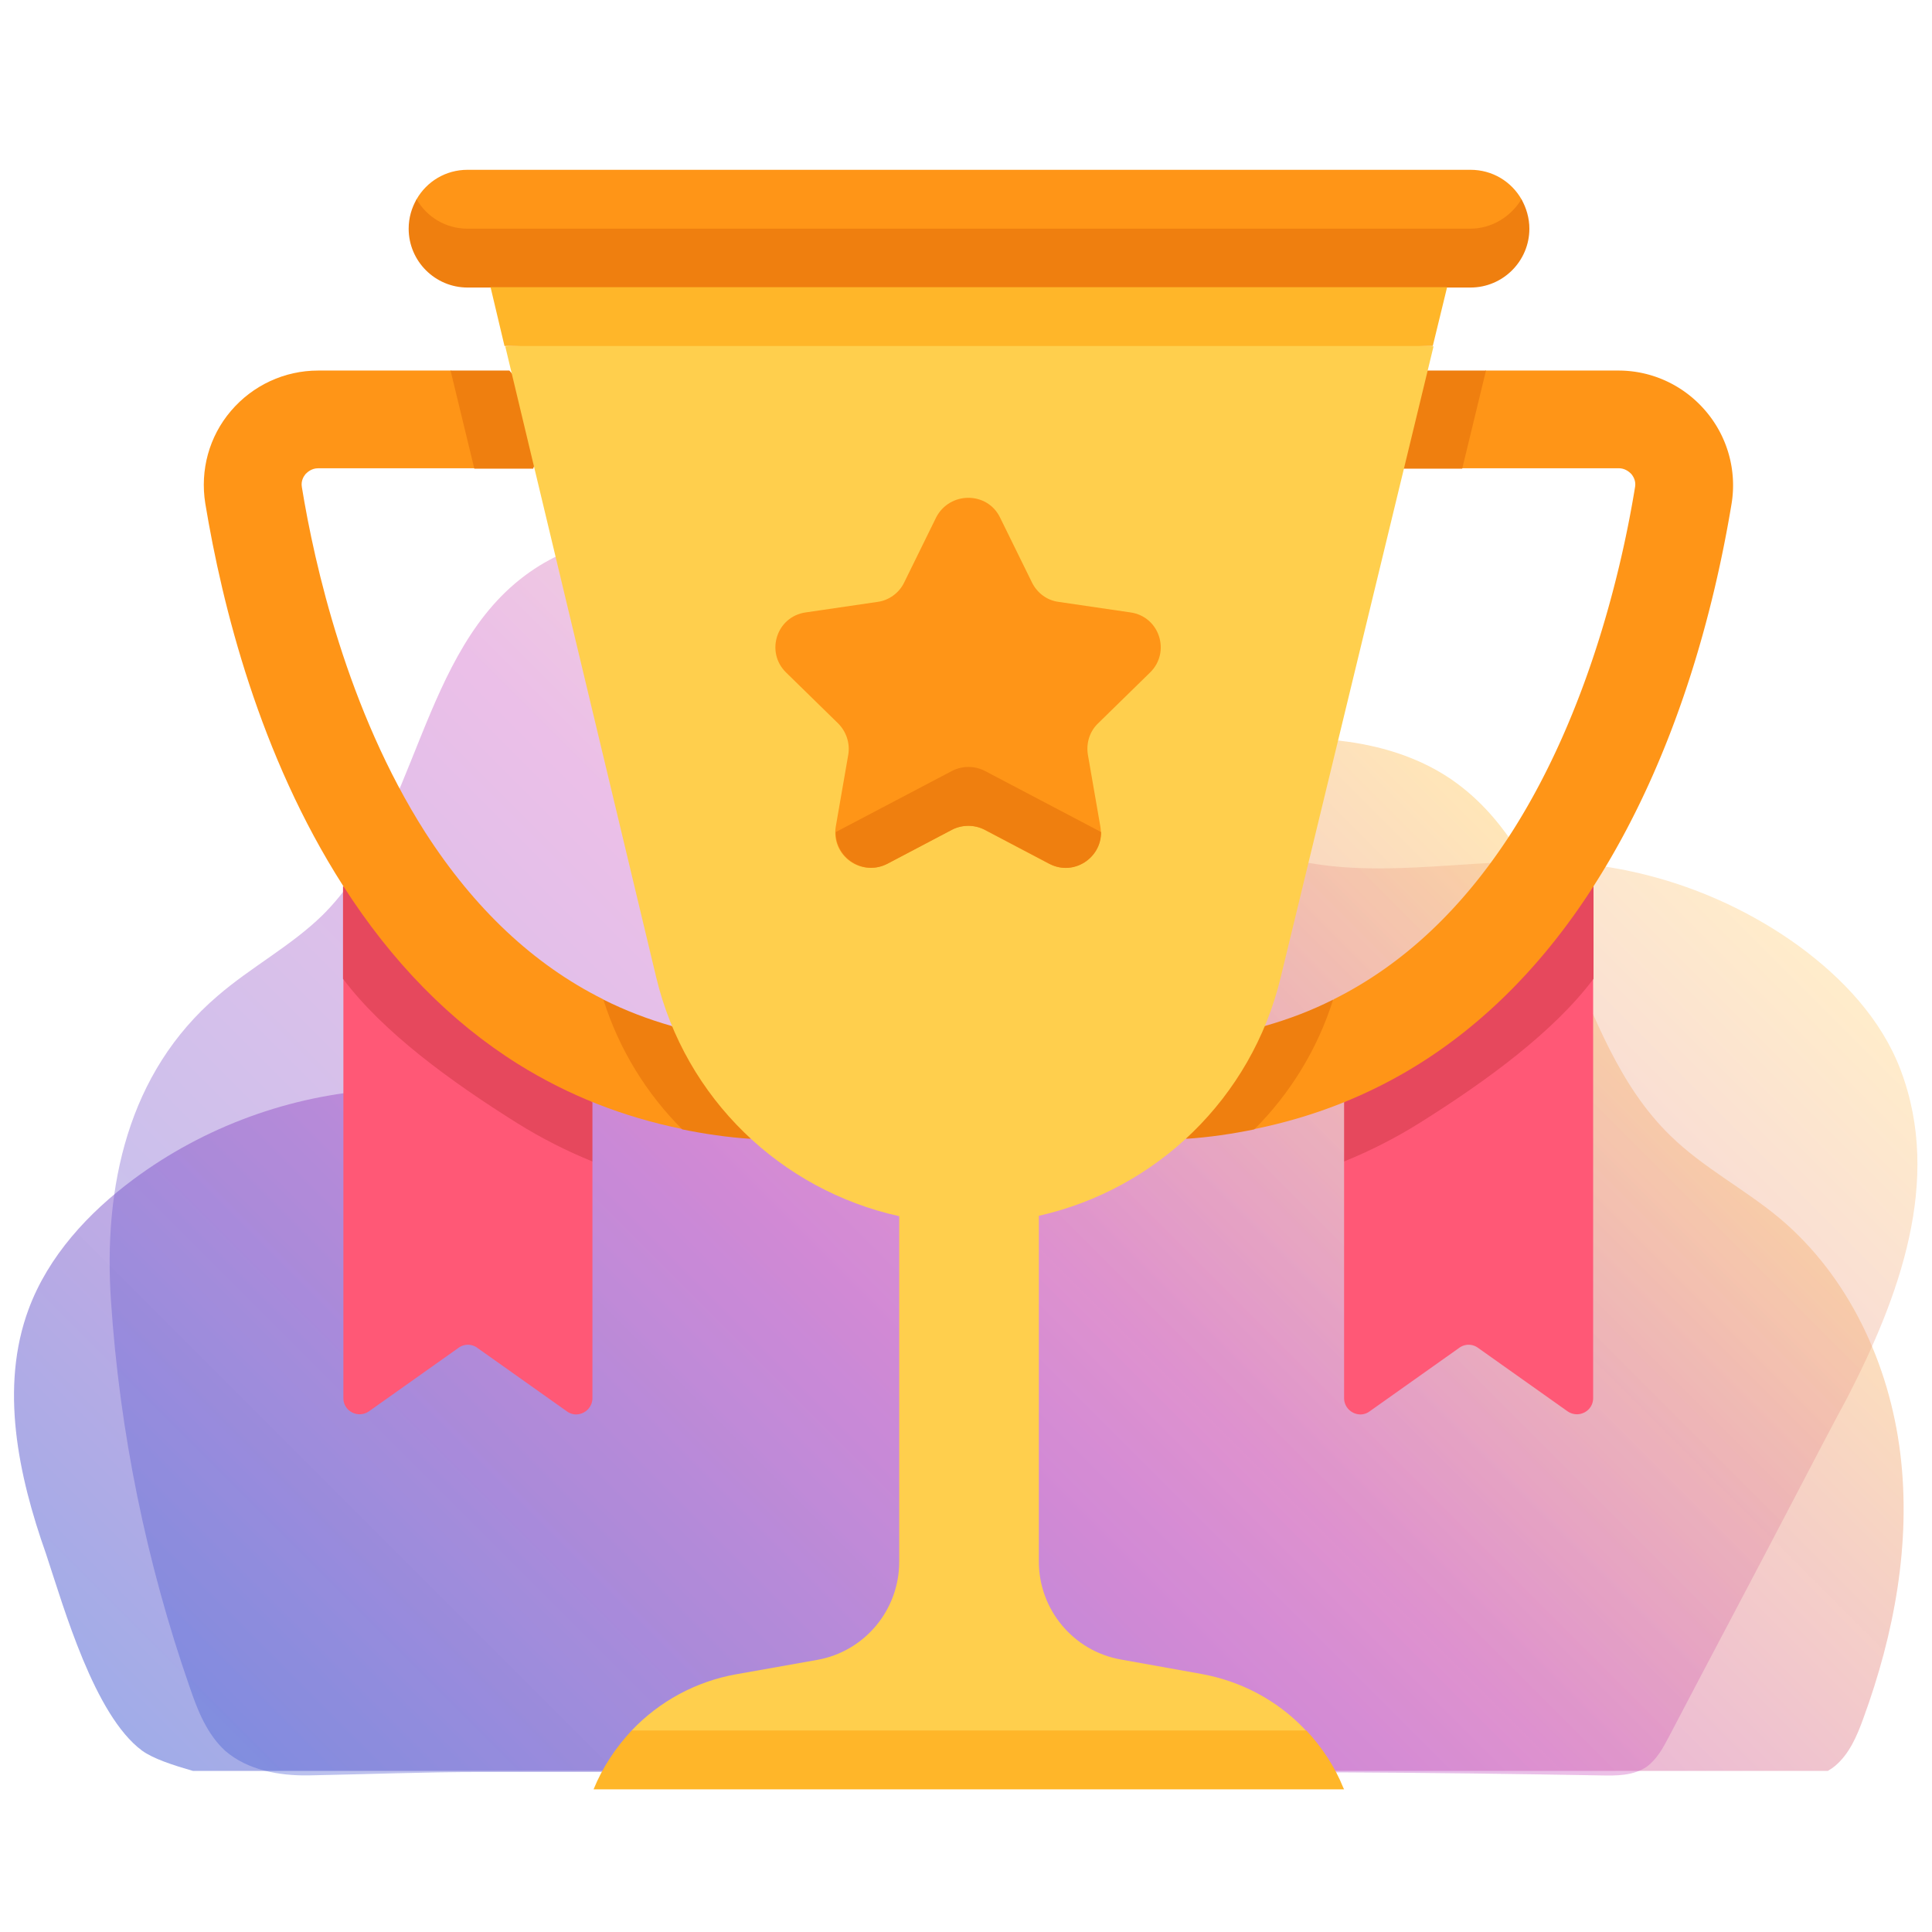 <?xml version="1.0" encoding="utf-8"?><svg version="1.1" id="Layer_1" xmlns="http://www.w3.org/2000/svg" x="0" y="0" viewBox="0 0 512 512" xml:space="preserve"><style>.st2{fill:#ff5876}.st3{fill:#e6485d}.st4{fill:#ff9517}.st5{fill:#ef7f0f}.st7{fill:#ffb629}</style><linearGradient id="SVGID_1_" gradientUnits="userSpaceOnUse" x1="111.776" y1="538.467" x2="414.807" y2="235.437"><stop offset="0" stop-color="#4158d0"/><stop offset=".506" stop-color="#c850c0" stop-opacity=".98"/><stop offset="1" stop-color="#ffcc70"/></linearGradient><path d="M37.6 463.9c3 2.2 8.3 3.9 13.5 5.4h433.3c.7-.4 1.3-.8 1.9-1.3 3.8-3.2 5.8-7.9 7.5-12.6 8.2-22.4 12.7-46.5 9.8-70.2-2.9-23.7-13.6-46.8-31.8-62.2-9.3-7.8-20.4-13.5-29.1-22-26.8-26-27.2-73.1-58-94.4-14.2-9.7-32.3-11.8-49.5-10.7-16 1.1-32.1 4.8-46 12.9-14.5 8.5-25.9 21.2-37.9 32.9-24.1 23.4-53.5 43.8-86.9 47.7-21.3 2.5-42.8-1.9-64.1-.6-23.3 1.4-46.2 9.8-64.9 23.7-12 8.9-22.6 20.4-27.8 34.4-7.7 20.7-2.8 44 4.6 64.9 4.8 14.5 12.8 42.7 25.4 52.1z" opacity=".5" fill="url(#SVGID_1_)"/><linearGradient id="SVGID_2_" gradientUnits="userSpaceOnUse" x1="95.19" y1="499.641" x2="413.759" y2="186.111" gradientTransform="matrix(1 -.008 .008 1 -2.515 2.145)"><stop offset="0" stop-color="#4158d0"/><stop offset=".556" stop-color="#c850c0"/><stop offset="1" stop-color="#ffcc70"/></linearGradient><path d="M476 396.1c-11.2 21.5-22.6 42.9-33.8 64.3-1.5 2.9-3.2 5.9-5.8 7.8-3.5 2.4-8 2.4-12.2 2.3-22.8-.4-45.5-.7-68.3-.8-52.5-.1-105-.2-157.5-.1h-70.6c-15.4 0-30.7.6-46.1.9-7.8.1-16.1-1.4-22-6.5-4.8-4.4-7.3-10.6-9.4-16.8-11.5-33-18.6-67.7-20.9-102.6-2-30 4.4-60.3 28.3-80.7 8.8-7.6 19.4-13.2 27.7-21.3 25.5-25.2 25.6-70.4 55-91 13.5-9.5 30.9-11.7 47.4-10.7 15.4.9 31 4.4 44.3 12.1 14 8 25 20.2 36.7 31.3 23.4 22.3 51.7 41.6 83.8 45.2 20.4 2.2 41.1-2.1 61.6-1 22.4 1.2 44.4 9.1 62.5 22.2 11.6 8.5 21.9 19.4 27 32.9 11.1 29.3-.5 60.3-14.1 86.7-4.6 8.5-9.1 17.2-13.6 25.8z" opacity=".37" fill="url(#SVGID_2_)"/><path class="st2" d="M363.4 296.7l-7.2 11.1v62.7c0 3.5 4 5.6 6.8 3.5l23.7-16.8a4.2 4.2 0 015 0l23.7 16.8c2.9 2 6.8 0 6.8-3.5v-111l-12.8-1.2c-12.8 20.1-39.1 35.6-46 38.4z"/><path class="st3" d="M356.2 292.1v15.7c6.9-2.8 13.6-6.2 20-10.2 17.7-11.1 35.4-24 46.1-38.2v-24.6l-66.1 57.3z"/><path class="st4" d="M452 108.9c-5.8-6.8-14.2-10.7-23.1-10.7h-35.2l-11.5 7.4-2.5 10.7 7.8 7.8H429c1.7 0 2.8 1 3.3 1.5.5.6 1.3 1.8 1 3.5-3.3 20.3-12 59.1-32.7 91.5-13 20.2-28.7 35-47.1 44.2l-19 17.9-2 16.5c15.7-3.2 30.2-8.9 43.5-17.2 17.9-11.2 33.5-27.1 46.4-47.3 22.1-34.5 32-74.1 36.5-101.3a30.3 30.3 0 00-6.9-24.5z"/><path class="st5" d="M371.9 124.2h15.6l6.3-26h-15.6l-10.9 13 4.6 13z"/><path class="st5" d="M335.2 271.9l-16.7 12.6-4.2 17.3c6.2-.4 12.2-1.3 18.1-2.5 9.4-9.4 16.7-21.1 20.9-34.4-5.7 2.9-11.8 5.2-18.1 7z"/><path class="st4" d="M389.6 68.4H123.9c-8.6 0-14.8-13.3-13.5-15.6 2.7-4.7 7.7-7.8 13.5-7.8h265.8c5.8 0 10.8 3.1 13.5 7.8 1.3 2.3-5 15.6-13.6 15.6z"/><path class="st5" d="M389.6 60.6H123.9c-5.8 0-10.8-3.1-13.5-7.8-1.3 2.3-2.1 4.9-2.1 7.8 0 8.6 7 15.6 15.6 15.6h265.8c8.6 0 15.6-7 15.6-15.6 0-2.8-.8-5.5-2.1-7.8-2.8 4.6-7.8 7.8-13.6 7.8z"/><path class="st2" d="M149.8 296.7l7.2 11.1v62.7c0 3.5-4 5.6-6.8 3.5l-23.7-16.8a4.2 4.2 0 00-5 0L97.8 374c-2.9 2-6.8 0-6.8-3.5v-111l12.8-1.2c12.9 20.1 39.2 35.6 46 38.4z"/><path class="st3" d="M157 292.1v15.7c-6.9-2.8-13.6-6.2-20-10.2-17.7-11.1-35.4-24-46.1-38.2v-24.6l66.1 57.3z"/><path class="st4" d="M61.2 108.9c5.8-6.8 14.2-10.7 23.1-10.7h35.2l11.5 7.4 2.5 10.7-7.8 7.8H84.3c-1.7 0-2.8 1-3.3 1.5-.5.6-1.3 1.8-1 3.5 3.3 20.3 12 59.1 32.7 91.5 13 20.2 28.7 35 47.1 44.2l19 17.9 2 16.5c-15.7-3.2-30.2-8.9-43.5-17.2-17.9-11.2-33.5-27.1-46.4-47.3-22.1-34.5-32-74.1-36.5-101.3-1.4-8.8 1-17.7 6.8-24.5z"/><path class="st5" d="M141.3 124.2h-15.6l-6.3-26H135l10.9 13-4.6 13z"/><path class="st5" d="M178 271.9l16.7 12.6 4.2 17.3c-6.2-.4-12.2-1.3-18.1-2.5-9.4-9.4-16.7-21.1-20.9-34.4 5.8 2.9 11.8 5.2 18.1 7z"/><path d="M297.1 439.8l21.2 3.8c10.6 1.9 20.1 7 27.3 14.5.2.2.3.4.5.5l-5.7 7.8H172.9l-5.5-7.8c7.3-7.7 17-13 27.7-14.9l21.4-3.8c12.6-2.2 21.8-13.2 21.8-26v-91.6c-31.3-6.9-56.7-31.1-64.4-63.3l-40-167.2 123-7.8 123 7.8L339.4 259c-7.7 32.1-33 56.2-64.1 63.2v91.6c0 12.8 9.2 23.8 21.8 26z" fill="#ffcf4d"/><g><path class="st7" d="M379.7 91.7l3.8-15.6H130l3.7 15.6h246z"/></g><g><path class="st7" d="M346.2 458.6H167.4c-4.2 4.5-7.7 9.7-10.1 15.6h198.9l-.2-.4c-2.3-5.7-5.7-10.8-9.8-15.2z"/></g><path class="st4" d="M265 137.1l8.5 17.3c1.4 2.8 4 4.7 7 5.1l19.1 2.8c7.7 1.1 10.7 10.5 5.2 15.9L291 191.7c-2.2 2.1-3.2 5.2-2.7 8.3l3.3 19c1.3 7.6-6.7 13.5-13.6 9.9l-17.1-9c-2.7-1.4-6-1.4-8.7 0l-17.1 9c-6.9 3.6-14.9-2.2-13.6-9.9l3.3-19c.5-3-.5-6.1-2.7-8.3l-13.8-13.5c-5.5-5.4-2.5-14.8 5.2-15.9l19.1-2.8c3-.4 5.7-2.4 7-5.1l8.5-17.3c3.6-6.9 13.5-6.9 16.9 0z"/><g><path class="st5" d="M261 204.3c-2.7-1.4-6-1.4-8.7 0l-30.8 16.2c-.1 6.9 7.3 11.7 13.7 8.4l17.1-9c2.7-1.4 6-1.4 8.7 0l17.1 9c6.4 3.4 13.8-1.5 13.7-8.4L261 204.3z"/></g></svg>